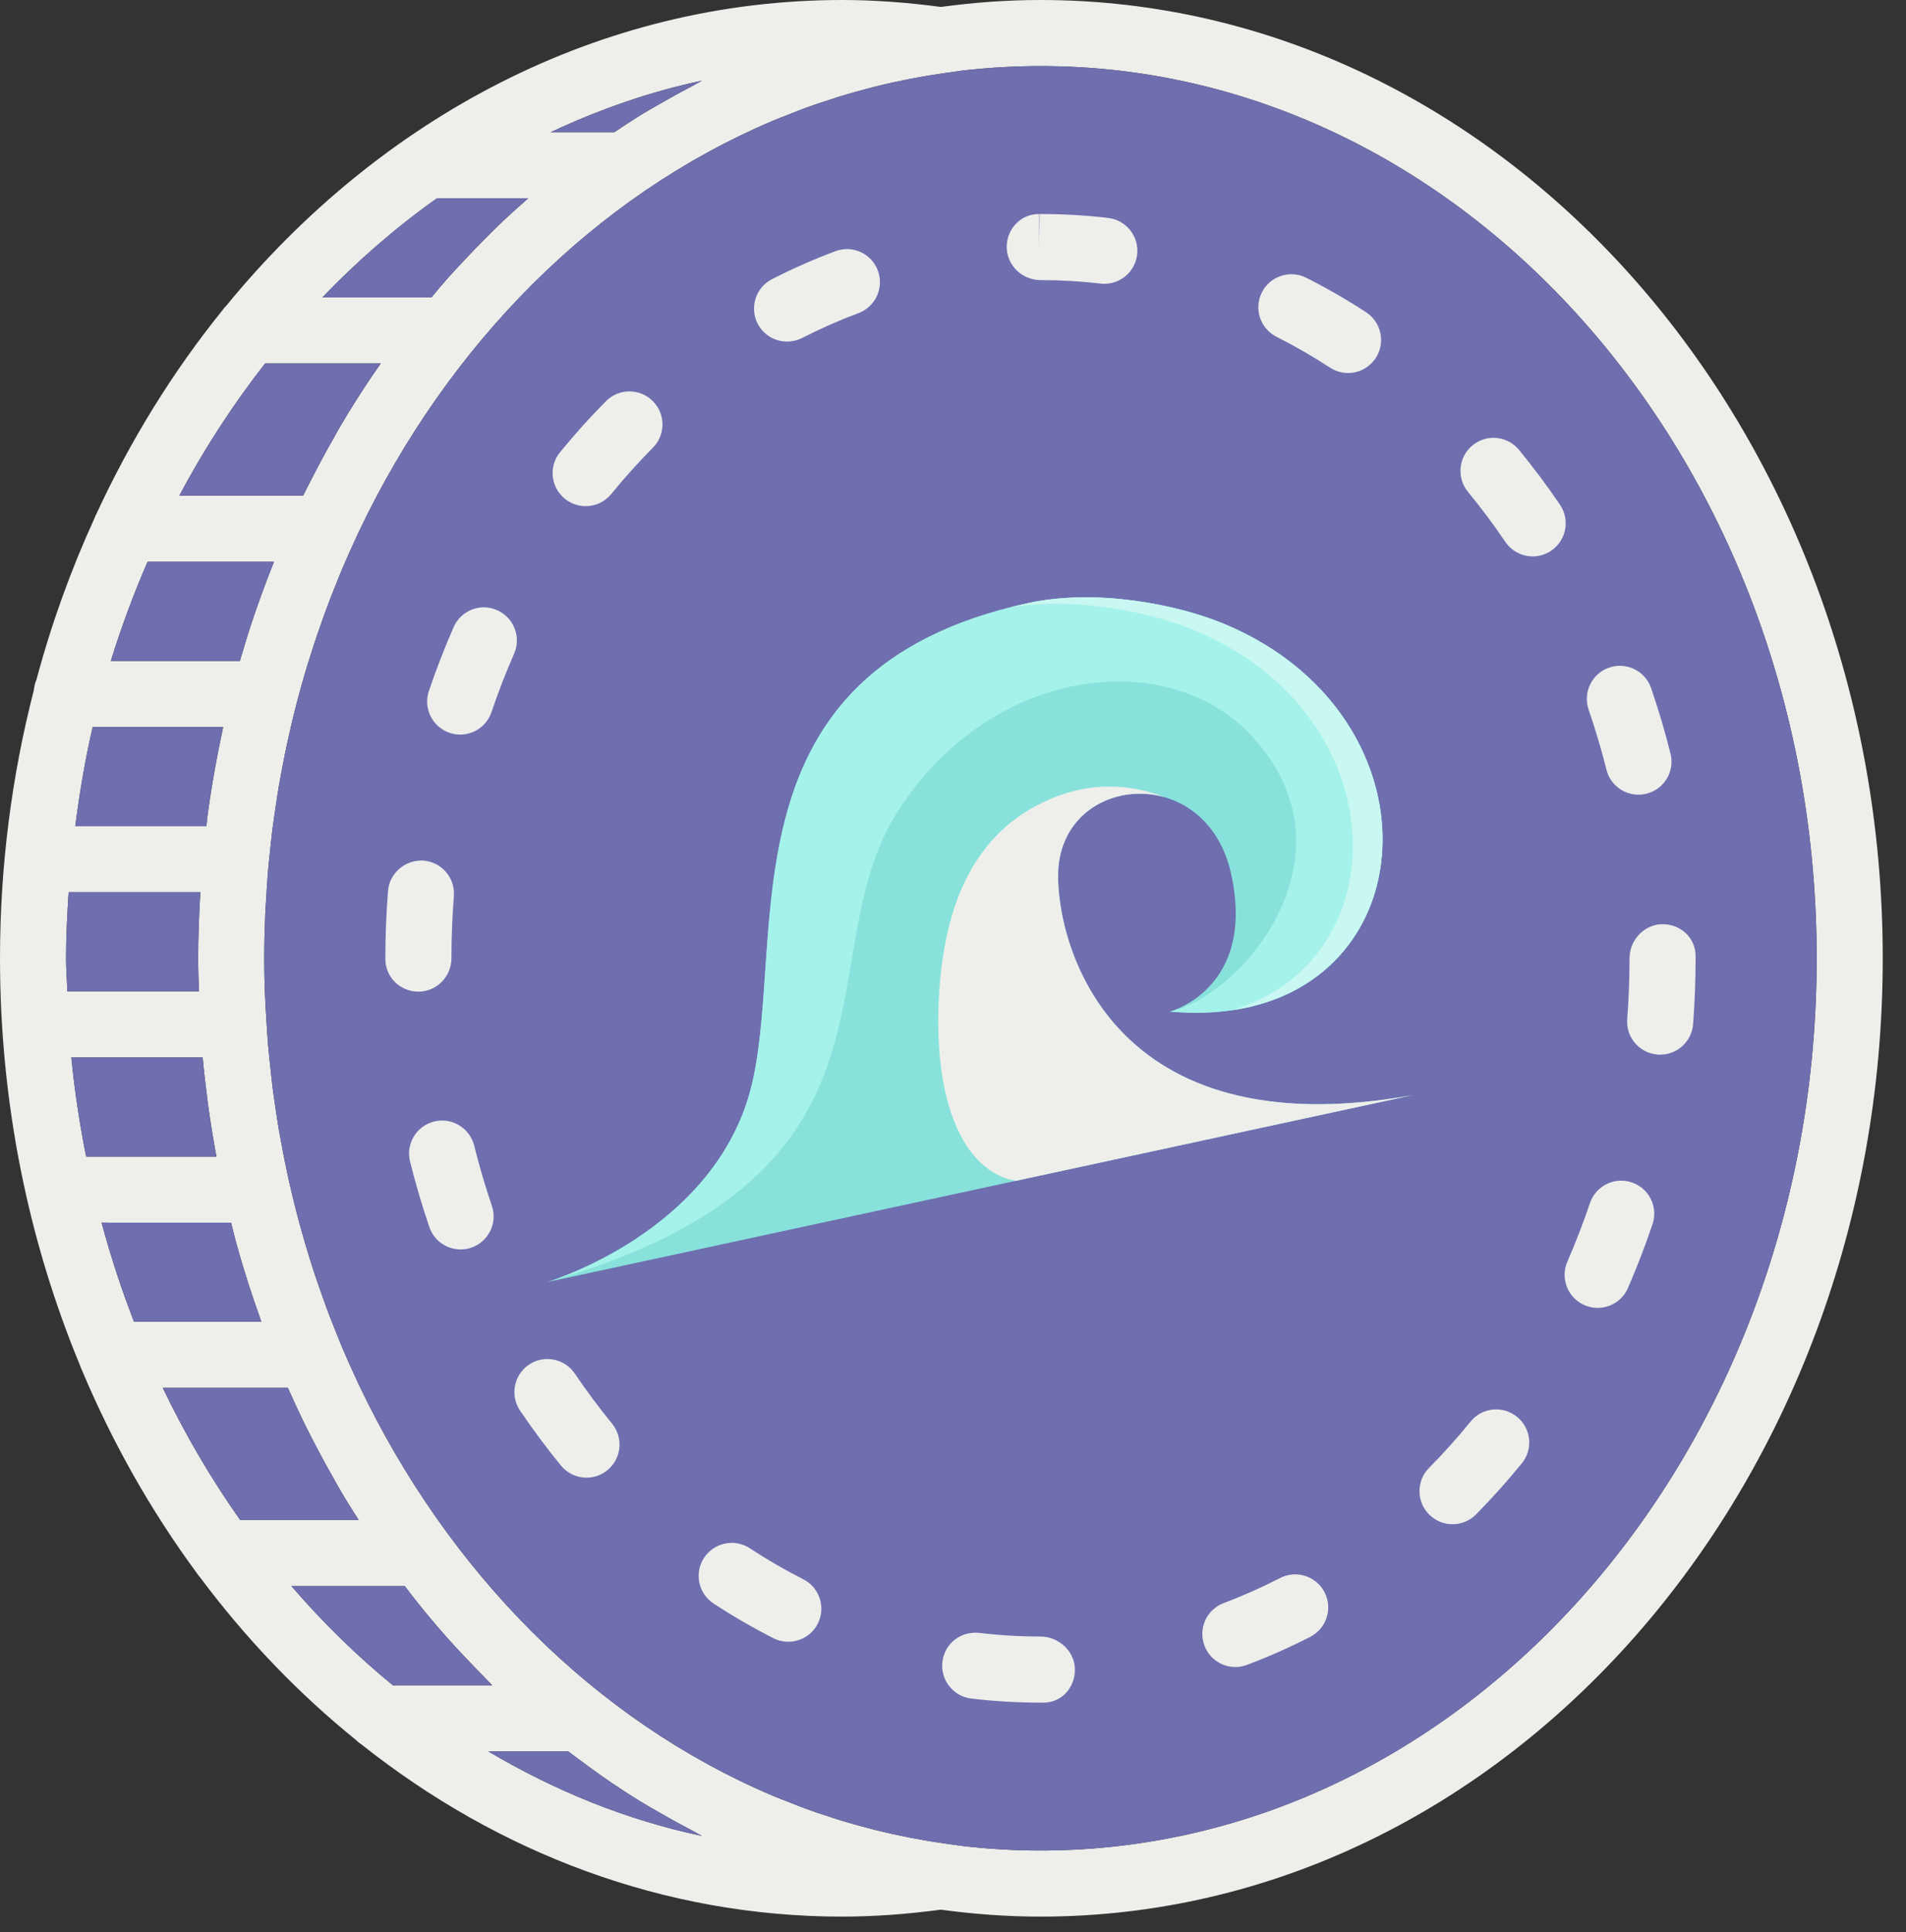 <svg width="75" height="76" viewBox="0 0 75 76" fill="none" xmlns="http://www.w3.org/2000/svg">
<rect x="0" y="0" width="75" height="76" fill="#333333" stroke="none"/>
<path d="M40.942 0C39.615 0 38.308 0.099 37.022 0.273C35.696 0.096 34.39 0 33.143 0C23.575 0 14.946 4.64 8.89 12.041C8.829 12.095 8.784 12.16 8.734 12.227C6.804 14.618 5.146 17.294 3.804 20.19C3.771 20.253 3.742 20.312 3.719 20.38C2.794 22.404 2.022 24.531 1.431 26.747C1.373 26.872 1.347 27.009 1.33 27.151C0.469 30.498 0 34.034 0 37.692C0 43.418 1.133 48.845 3.151 53.71C3.169 53.761 3.186 53.809 3.209 53.856C4.419 56.741 5.941 59.424 7.727 61.849C7.771 61.909 7.808 61.974 7.862 62.026C9.669 64.45 11.741 66.609 14.024 68.451C14.088 68.522 14.166 68.573 14.244 68.629C19.608 72.881 26.122 75.385 33.143 75.385C34.39 75.385 35.696 75.288 37.022 75.112C38.308 75.286 39.615 75.385 40.942 75.385C59.217 75.385 74.085 58.476 74.085 37.692C74.085 16.908 59.217 0 40.942 0ZM27.189 3.412C26.776 3.628 26.368 3.851 25.963 4.085C25.718 4.227 25.47 4.366 25.228 4.514C24.872 4.734 24.523 4.965 24.175 5.199H21.672C23.572 4.31 25.557 3.608 27.623 3.173C27.476 3.247 27.336 3.335 27.189 3.412ZM14.115 59.788H9.453C8.307 58.168 7.289 56.428 6.405 54.589H11.329C11.533 55.05 11.743 55.507 11.963 55.956C12.056 56.148 12.155 56.337 12.251 56.527C12.519 57.052 12.797 57.568 13.086 58.076C13.191 58.263 13.294 58.452 13.402 58.636C13.632 59.028 13.872 59.408 14.115 59.788ZM5.807 22.096H10.781C10.553 22.665 10.337 23.241 10.133 23.823C10.077 23.983 10.021 24.141 9.966 24.301C9.779 24.86 9.605 25.424 9.44 25.995H4.362C4.777 24.655 5.26 23.355 5.807 22.096ZM2.599 37.692C2.599 36.816 2.646 35.953 2.701 35.093H7.883C7.882 35.114 7.882 35.134 7.88 35.155C7.832 35.995 7.798 36.838 7.798 37.692C7.798 38.128 7.814 38.559 7.827 38.992H2.65C2.636 38.558 2.599 38.13 2.599 37.692ZM7.975 41.592C8.025 42.139 8.088 42.682 8.158 43.223C8.164 43.262 8.166 43.302 8.171 43.342C8.268 44.065 8.385 44.781 8.516 45.491H3.39C3.136 44.214 2.936 42.916 2.807 41.592H7.975ZM8.781 28.594C8.747 28.749 8.719 28.905 8.686 29.059C8.651 29.23 8.616 29.399 8.582 29.569C8.424 30.385 8.282 31.208 8.171 32.042C8.166 32.081 8.164 32.122 8.158 32.162C8.144 32.272 8.135 32.383 8.121 32.493H2.962C3.134 31.17 3.351 29.865 3.648 28.594H8.781ZM9.092 48.09C9.132 48.25 9.17 48.411 9.213 48.571C9.227 48.627 9.24 48.684 9.255 48.74C9.47 49.533 9.71 50.313 9.969 51.082C10.022 51.242 10.079 51.401 10.135 51.56C10.185 51.703 10.233 51.846 10.285 51.988H5.274C4.782 50.726 4.358 49.424 3.997 48.089L9.092 48.09ZM13.402 16.747C13.294 16.932 13.191 17.12 13.086 17.307C12.797 17.816 12.519 18.333 12.251 18.857C12.155 19.046 12.056 19.235 11.963 19.427C11.951 19.451 11.939 19.473 11.928 19.496H7.056C8.04 17.641 9.174 15.906 10.43 14.297H14.983C14.825 14.524 14.665 14.749 14.511 14.981C14.128 15.556 13.756 16.145 13.402 16.747ZM17.197 7.798H20.788C20.467 8.079 20.146 8.362 19.833 8.656C19.569 8.906 19.313 9.164 19.055 9.422C18.801 9.678 18.549 9.936 18.302 10.202C18.06 10.46 17.817 10.716 17.581 10.982C17.375 11.215 17.177 11.457 16.976 11.698H12.684C14.08 10.246 15.586 8.937 17.197 7.798ZM11.469 62.387H15.93C16.076 62.58 16.222 62.773 16.373 62.962C16.765 63.454 17.168 63.935 17.583 64.403C17.818 64.67 18.061 64.926 18.303 65.183C18.551 65.447 18.802 65.707 19.057 65.963C19.162 66.069 19.263 66.183 19.37 66.287H15.46C14.033 65.118 12.698 63.813 11.469 62.387ZM27.623 72.212C24.643 71.584 21.826 70.433 19.214 68.886H22.358C22.52 69.011 22.687 69.129 22.851 69.251C23.128 69.457 23.402 69.663 23.684 69.859C24.189 70.212 24.704 70.55 25.227 70.871C25.47 71.02 25.716 71.158 25.962 71.299C26.366 71.534 26.774 71.758 27.188 71.973C27.336 72.049 27.476 72.138 27.623 72.212ZM40.942 72.785C39.91 72.785 38.889 72.724 37.882 72.608L37.366 72.536C37.302 72.526 37.239 72.517 37.175 72.508C36.723 72.445 36.274 72.369 35.828 72.283C35.796 72.277 35.765 72.27 35.734 72.264C35.298 72.178 34.867 72.083 34.439 71.977C34.382 71.962 34.326 71.947 34.27 71.931C33.868 71.829 33.469 71.719 33.074 71.599C32.968 71.566 32.864 71.528 32.758 71.495C32.414 71.385 32.071 71.274 31.733 71.15C31.493 71.063 31.256 70.966 31.02 70.872C30.817 70.793 30.613 70.717 30.413 70.633C23.425 67.675 17.631 61.862 14.106 54.433C14.075 54.365 14.045 54.298 14.014 54.23C13.824 53.825 13.639 53.414 13.464 52.998C13.395 52.836 13.331 52.67 13.265 52.507C13.133 52.182 13.002 51.855 12.879 51.525C12.801 51.316 12.727 51.104 12.652 50.892C12.549 50.603 12.448 50.311 12.35 50.016C12.272 49.779 12.198 49.539 12.125 49.299C12.041 49.023 11.959 48.747 11.88 48.467C11.808 48.214 11.741 47.959 11.674 47.704C11.603 47.431 11.535 47.156 11.47 46.879C11.408 46.618 11.348 46.355 11.292 46.09C11.232 45.813 11.178 45.534 11.124 45.254C11.074 44.989 11.023 44.723 10.976 44.456C10.927 44.168 10.884 43.876 10.841 43.584C10.84 43.575 10.839 43.567 10.837 43.559C10.8 43.306 10.762 43.054 10.729 42.799C10.689 42.487 10.658 42.171 10.625 41.857C10.599 41.611 10.571 41.367 10.55 41.12C10.519 40.758 10.498 40.395 10.477 40.029C10.466 39.824 10.449 39.621 10.44 39.416C10.412 38.848 10.398 38.272 10.398 37.692C10.398 37.113 10.412 36.537 10.436 35.964C10.445 35.758 10.462 35.554 10.473 35.35C10.473 35.348 10.473 35.345 10.474 35.343C10.494 34.981 10.515 34.619 10.546 34.26C10.567 34.013 10.595 33.768 10.621 33.523C10.622 33.517 10.623 33.511 10.623 33.505C10.655 33.196 10.687 32.886 10.725 32.58C10.759 32.318 10.8 32.057 10.837 31.795C10.88 31.504 10.924 31.213 10.972 30.923C11.018 30.655 11.069 30.39 11.12 30.125C11.174 29.846 11.228 29.566 11.288 29.29C11.345 29.026 11.405 28.763 11.466 28.501C11.531 28.224 11.6 27.95 11.67 27.675C11.737 27.419 11.804 27.166 11.876 26.912C11.954 26.633 12.037 26.356 12.121 26.081C12.197 25.844 12.27 25.604 12.348 25.367C12.444 25.073 12.545 24.782 12.649 24.491C12.724 24.279 12.797 24.067 12.877 23.858C13 23.528 13.131 23.202 13.262 22.877C13.329 22.713 13.393 22.548 13.461 22.385C13.637 21.969 13.821 21.56 14.011 21.153C14.042 21.086 14.072 21.017 14.103 20.95C17.628 13.52 23.424 7.707 30.41 4.751C30.61 4.666 30.814 4.592 31.017 4.511C31.255 4.418 31.491 4.32 31.73 4.233C32.07 4.111 32.413 3.998 32.756 3.889C32.861 3.855 32.967 3.817 33.072 3.785C33.467 3.664 33.866 3.555 34.267 3.452C34.325 3.438 34.381 3.421 34.437 3.407C34.864 3.3 35.296 3.205 35.731 3.119C35.764 3.113 35.795 3.106 35.826 3.1C36.272 3.014 36.72 2.939 37.172 2.875C37.236 2.866 37.3 2.856 37.364 2.848L37.88 2.775C38.889 2.661 39.91 2.599 40.942 2.599C57.784 2.599 71.485 18.342 71.485 37.692C71.485 57.043 57.784 72.785 40.942 72.785Z" fill="#EEEFEB"/>
<path d="M40.942 72.785C39.91 72.785 38.889 72.724 37.882 72.608L37.366 72.536L37.175 72.508C36.723 72.445 36.274 72.369 35.828 72.283C35.796 72.277 35.765 72.27 35.734 72.264C35.298 72.178 34.867 72.083 34.439 71.977C34.382 71.962 34.326 71.947 34.27 71.931C33.868 71.829 33.469 71.719 33.074 71.599C32.968 71.566 32.864 71.528 32.758 71.495C32.414 71.385 32.071 71.274 31.733 71.15C31.493 71.063 31.256 70.966 31.02 70.872C30.817 70.793 30.613 70.717 30.413 70.633C23.425 67.675 17.631 61.862 14.106 54.433C14.075 54.365 14.045 54.298 14.014 54.23C13.824 53.825 13.639 53.414 13.464 52.998C13.395 52.836 13.331 52.67 13.265 52.507C13.133 52.182 13.002 51.855 12.879 51.525C12.801 51.316 12.727 51.104 12.652 50.892C12.549 50.603 12.448 50.311 12.35 50.016C12.272 49.779 12.198 49.539 12.125 49.299C12.041 49.023 11.959 48.747 11.88 48.467C11.808 48.214 11.741 47.959 11.674 47.704C11.603 47.431 11.535 47.156 11.47 46.879C11.408 46.618 11.348 46.355 11.292 46.09C11.232 45.813 11.178 45.534 11.124 45.254C11.074 44.989 11.023 44.723 10.976 44.456C10.927 44.168 10.884 43.876 10.841 43.584L10.837 43.559C10.8 43.306 10.762 43.054 10.729 42.799C10.689 42.487 10.658 42.171 10.625 41.857C10.599 41.611 10.571 41.367 10.55 41.12C10.519 40.758 10.498 40.395 10.477 40.029C10.466 39.824 10.449 39.621 10.44 39.416C10.412 38.848 10.398 38.272 10.398 37.692C10.398 37.113 10.412 36.537 10.436 35.964C10.445 35.758 10.462 35.554 10.473 35.35L10.474 35.343C10.494 34.981 10.515 34.619 10.546 34.26C10.567 34.013 10.595 33.768 10.621 33.523L10.623 33.505C10.655 33.196 10.687 32.886 10.725 32.58C10.759 32.318 10.8 32.057 10.837 31.795C10.88 31.504 10.924 31.213 10.972 30.923C11.018 30.655 11.069 30.39 11.12 30.125C11.174 29.846 11.228 29.566 11.288 29.29C11.345 29.026 11.405 28.763 11.466 28.501C11.531 28.224 11.6 27.95 11.67 27.675C11.737 27.419 11.804 27.166 11.876 26.912C11.954 26.633 12.037 26.356 12.121 26.081C12.197 25.844 12.27 25.604 12.348 25.367C12.444 25.073 12.545 24.782 12.649 24.491C12.724 24.279 12.797 24.067 12.877 23.858C13 23.528 13.131 23.202 13.262 22.877C13.329 22.713 13.393 22.548 13.461 22.385C13.637 21.969 13.821 21.56 14.011 21.153C14.042 21.086 14.072 21.017 14.103 20.95C17.628 13.52 23.424 7.707 30.41 4.751C30.61 4.666 30.814 4.592 31.017 4.511C31.255 4.418 31.491 4.32 31.73 4.233C32.07 4.111 32.413 3.998 32.756 3.889C32.861 3.855 32.967 3.817 33.072 3.785C33.467 3.664 33.866 3.555 34.267 3.452C34.325 3.438 34.381 3.421 34.437 3.407C34.864 3.3 35.296 3.205 35.731 3.119C35.764 3.113 35.795 3.106 35.826 3.1C36.272 3.014 36.72 2.939 37.172 2.875C37.236 2.866 37.3 2.856 37.364 2.848L37.88 2.775C38.889 2.661 39.91 2.599 40.942 2.599C57.784 2.599 71.485 18.342 71.485 37.692C71.485 57.043 57.784 72.785 40.942 72.785Z" fill="#6F6EAF"/>
<path d="M13.402 16.747C13.294 16.932 13.191 17.12 13.086 17.307C12.797 17.816 12.519 18.333 12.251 18.857C12.155 19.046 12.056 19.235 11.963 19.427C11.951 19.451 11.939 19.473 11.928 19.496H7.056C8.04 17.641 9.174 15.906 10.43 14.297H14.983C14.825 14.524 14.665 14.749 14.511 14.981C14.128 15.556 13.756 16.145 13.402 16.747Z" fill="#6F6EAF"/>
<path d="M17.197 7.798H20.788C20.467 8.079 20.146 8.362 19.833 8.656C19.569 8.906 19.313 9.164 19.055 9.422C18.801 9.678 18.549 9.936 18.302 10.202C18.06 10.46 17.817 10.716 17.581 10.982C17.375 11.215 17.177 11.457 16.976 11.698H12.684C14.08 10.246 15.586 8.937 17.197 7.798Z" fill="#6F6EAF"/>
<path d="M5.807 22.096H10.781C10.553 22.665 10.337 23.241 10.133 23.823C10.077 23.983 10.021 24.141 9.966 24.301C9.779 24.86 9.605 25.424 9.44 25.995H4.362C4.777 24.655 5.26 23.355 5.807 22.096Z" fill="#6F6EAF"/>
<path d="M8.781 28.594C8.747 28.749 8.719 28.905 8.686 29.059C8.651 29.23 8.616 29.399 8.582 29.569C8.424 30.385 8.282 31.208 8.171 32.042C8.166 32.081 8.164 32.122 8.158 32.162C8.144 32.272 8.135 32.383 8.121 32.493H2.962C3.134 31.17 3.351 29.865 3.648 28.594H8.781Z" fill="#6F6EAF"/>
<path d="M2.599 37.692C2.599 36.816 2.646 35.953 2.701 35.093H7.883C7.882 35.114 7.882 35.134 7.88 35.155C7.832 35.995 7.798 36.838 7.798 37.692C7.798 38.128 7.814 38.559 7.827 38.992H2.65C2.636 38.558 2.599 38.13 2.599 37.692Z" fill="#6F6EAF"/>
<path d="M7.975 41.592C8.025 42.139 8.088 42.682 8.158 43.223C8.164 43.262 8.166 43.302 8.171 43.342C8.268 44.065 8.385 44.781 8.516 45.491H3.39C3.136 44.214 2.936 42.916 2.807 41.592H7.975Z" fill="#6F6EAF"/>
<path d="M27.189 3.412C26.776 3.628 26.368 3.851 25.963 4.085C25.718 4.227 25.47 4.366 25.228 4.514C24.872 4.734 24.523 4.965 24.175 5.199H21.672C23.572 4.31 25.557 3.608 27.623 3.173C27.476 3.247 27.336 3.335 27.189 3.412Z" fill="#6F6EAF"/>
<path d="M9.092 48.09C9.132 48.25 9.17 48.411 9.213 48.571C9.227 48.627 9.24 48.684 9.255 48.74C9.47 49.533 9.71 50.313 9.969 51.082C10.022 51.242 10.079 51.401 10.135 51.56C10.185 51.703 10.233 51.846 10.285 51.988H5.274C4.782 50.726 4.358 49.424 3.997 48.089L9.092 48.09Z" fill="#6F6EAF"/>
<path d="M14.115 59.788H9.453C8.307 58.168 7.289 56.428 6.405 54.589H11.329C11.533 55.05 11.743 55.507 11.963 55.956C12.056 56.148 12.155 56.337 12.251 56.527C12.519 57.052 12.797 57.568 13.086 58.076C13.191 58.263 13.294 58.452 13.402 58.636C13.632 59.028 13.872 59.408 14.115 59.788Z" fill="#6F6EAF"/>
<path d="M11.469 62.387H15.93C16.076 62.58 16.222 62.773 16.373 62.962C16.765 63.454 17.168 63.935 17.583 64.403C17.818 64.67 18.061 64.926 18.303 65.183C18.551 65.447 18.802 65.707 19.057 65.963C19.162 66.069 19.263 66.183 19.37 66.287H15.46C14.033 65.118 12.698 63.813 11.469 62.387Z" fill="#6F6EAF"/>
<path d="M27.623 72.212C24.643 71.584 21.826 70.433 19.214 68.886H22.358C22.52 69.011 22.687 69.129 22.851 69.251C23.128 69.457 23.402 69.663 23.684 69.859C24.189 70.212 24.704 70.55 25.227 70.871C25.47 71.02 25.716 71.158 25.962 71.299C26.366 71.534 26.774 71.758 27.188 71.973C27.336 72.049 27.476 72.138 27.623 72.212Z" fill="#6F6EAF"/>
<path d="M40.942 11.017C41.729 11.017 42.526 11.063 43.305 11.153C43.357 11.16 43.407 11.162 43.457 11.162C44.108 11.162 44.669 10.675 44.746 10.013C44.829 9.301 44.318 8.655 43.606 8.572C42.731 8.469 41.841 8.417 40.918 8.417C40.913 8.417 40.908 8.417 40.903 8.417L40.886 9.717V8.417C40.167 8.417 39.613 8.998 39.613 9.717C39.615 10.436 40.223 11.017 40.942 11.017Z" fill="#EEEFEB"/>
<path d="M50.23 13.247C50.947 13.608 51.656 14.016 52.335 14.459C52.554 14.602 52.799 14.671 53.044 14.671C53.467 14.671 53.883 14.463 54.134 14.081C54.527 13.481 54.356 12.675 53.755 12.282C52.994 11.786 52.203 11.33 51.399 10.925C50.756 10.602 49.976 10.86 49.654 11.501C49.331 12.142 49.589 12.923 50.23 13.247Z" fill="#EEEFEB"/>
<path d="M63.213 30.273C63.359 30.863 63.89 31.257 64.472 31.257C64.577 31.257 64.683 31.244 64.789 31.218C65.486 31.044 65.908 30.338 65.734 29.642C65.517 28.777 65.261 27.91 64.971 27.066C64.737 26.387 63.999 26.025 63.319 26.259C62.641 26.491 62.278 27.231 62.511 27.91C62.777 28.684 63.013 29.479 63.213 30.273Z" fill="#EEEFEB"/>
<path d="M57.867 55.913C57.351 56.548 56.801 57.161 56.23 57.738C55.726 58.249 55.731 59.072 56.243 59.576C56.496 59.825 56.826 59.952 57.156 59.952C57.491 59.952 57.827 59.823 58.081 59.566C58.708 58.93 59.313 58.254 59.883 57.556C60.336 56.999 60.252 56.18 59.694 55.727C59.137 55.275 58.319 55.357 57.867 55.913Z" fill="#EEEFEB"/>
<path d="M61.386 19.855C60.883 19.113 60.34 18.386 59.772 17.695C59.315 17.141 58.498 17.06 57.942 17.517C57.389 17.973 57.309 18.791 57.764 19.346C58.281 19.976 58.777 20.637 59.234 21.313C59.485 21.685 59.896 21.884 60.312 21.884C60.562 21.884 60.816 21.811 61.039 21.66C61.633 21.257 61.789 20.449 61.386 19.855Z" fill="#EEEFEB"/>
<path d="M50.37 62.068C49.649 62.438 48.903 62.77 48.153 63.052C47.481 63.304 47.141 64.054 47.395 64.726C47.59 65.247 48.085 65.568 48.611 65.568C48.764 65.568 48.918 65.541 49.07 65.483C49.913 65.166 50.751 64.795 51.559 64.38C52.197 64.052 52.45 63.269 52.122 62.63C51.794 61.992 51.011 61.738 50.37 62.068Z" fill="#EEEFEB"/>
<path d="M40.942 64.368C40.135 64.368 39.321 64.32 38.528 64.225C37.795 64.152 37.167 64.65 37.083 65.362C36.998 66.075 37.506 66.722 38.219 66.808C39.115 66.914 40.033 66.969 40.943 66.969H41.053C41.772 66.969 42.297 66.387 42.297 65.669C42.297 64.952 41.66 64.368 40.942 64.368Z" fill="#EEEFEB"/>
<path d="M64.21 46.507C63.531 46.274 62.791 46.644 62.563 47.323C62.3 48.1 62.001 48.874 61.675 49.624C61.388 50.282 61.691 51.048 62.348 51.334C62.517 51.408 62.694 51.442 62.866 51.442C63.369 51.442 63.846 51.15 64.059 50.661C64.414 49.843 64.739 49 65.025 48.153C65.256 47.474 64.891 46.737 64.21 46.507Z" fill="#EEEFEB"/>
<path d="M65.421 36.351C64.702 36.351 64.121 36.975 64.121 37.692C64.121 38.494 64.091 39.299 64.03 40.083C63.974 40.799 64.51 41.424 65.226 41.478C65.26 41.481 65.295 41.482 65.327 41.482C66.001 41.482 66.569 40.965 66.622 40.283C66.688 39.433 66.721 38.56 66.721 37.692V37.609C66.721 36.89 66.14 36.351 65.421 36.351Z" fill="#EEEFEB"/>
<path d="M17.764 37.692C17.764 36.883 17.796 36.06 17.86 35.249C17.916 34.533 17.381 33.907 16.665 33.85C15.962 33.803 15.325 34.329 15.268 35.043C15.199 35.922 15.164 36.814 15.164 37.691V37.718C15.164 38.436 15.745 39.004 16.464 39.004C17.183 39.004 17.764 38.41 17.764 37.692Z" fill="#EEEFEB"/>
<path d="M18.658 45.059C18.483 44.363 17.776 43.938 17.082 44.112C16.386 44.285 15.962 44.99 16.135 45.687C16.351 46.553 16.607 47.419 16.895 48.264C17.08 48.805 17.584 49.144 18.125 49.144C18.264 49.144 18.406 49.121 18.545 49.074C19.223 48.841 19.587 48.103 19.354 47.423C19.09 46.65 18.857 45.855 18.658 45.059Z" fill="#EEEFEB"/>
<path d="M30.971 13.435C31.169 13.435 31.372 13.39 31.56 13.294C32.285 12.925 33.033 12.594 33.782 12.315C34.453 12.064 34.794 11.314 34.543 10.642C34.292 9.969 33.546 9.627 32.87 9.881C32.031 10.195 31.192 10.564 30.38 10.979C29.741 11.304 29.486 12.088 29.812 12.727C30.042 13.177 30.498 13.435 30.971 13.435Z" fill="#EEEFEB"/>
<path d="M19.561 24C18.899 23.706 18.137 24.01 17.849 24.668C17.493 25.481 17.166 26.325 16.877 27.175C16.647 27.855 17.012 28.593 17.691 28.824C17.828 28.871 17.97 28.893 18.108 28.893C18.65 28.893 19.155 28.551 19.339 28.011C19.603 27.231 19.903 26.457 20.23 25.713C20.518 25.055 20.219 24.288 19.561 24Z" fill="#EEEFEB"/>
<path d="M31.607 62.116C30.89 61.752 30.181 61.341 29.504 60.897C28.904 60.503 28.099 60.673 27.704 61.272C27.311 61.873 27.479 62.678 28.079 63.071C28.837 63.567 29.628 64.025 30.432 64.433C30.62 64.529 30.821 64.573 31.018 64.573C31.493 64.573 31.95 64.314 32.179 63.862C32.504 63.223 32.249 62.441 31.607 62.116Z" fill="#EEEFEB"/>
<path d="M22.618 54.026C22.215 53.431 21.408 53.275 20.813 53.676C20.219 54.079 20.063 54.887 20.464 55.482C20.974 56.234 21.515 56.962 22.073 57.645C22.331 57.958 22.703 58.12 23.079 58.12C23.369 58.12 23.66 58.024 23.902 57.825C24.458 57.369 24.538 56.551 24.084 55.995C23.577 55.375 23.083 54.712 22.618 54.026Z" fill="#EEEFEB"/>
<path d="M23.845 15.779C23.218 16.41 22.61 17.086 22.038 17.786C21.583 18.342 21.667 19.161 22.223 19.614C22.465 19.812 22.756 19.908 23.044 19.908C23.421 19.908 23.796 19.746 24.052 19.431C24.57 18.796 25.121 18.183 25.691 17.61C26.196 17.101 26.194 16.278 25.683 15.772C25.173 15.267 24.351 15.268 23.845 15.779Z" fill="#EEEFEB"/>
<g clip-path="url(#clip0_48_2)">
<path d="M21.521 50.429C21.521 50.429 28.255 48.451 29.605 42.57C30.955 36.69 28.286 26.35 40.468 23.719C43.139 23.142 46.337 23.774 48.178 24.543C57.416 28.399 56.097 40.692 46.034 39.787C46.034 39.787 49.423 38.902 48.45 34.396C47.477 29.89 41.692 30.441 41.636 34.383C41.595 37.192 43.71 45.201 55.565 43.078" fill="#88E2DB"/>
<path d="M46.034 39.787C48.954 39.156 53.692 33.395 49.059 28.75C45.82 25.501 39.032 26.169 35.336 31.901C31.643 37.627 36.398 46.15 21.565 50.416C22.141 50.235 28.319 48.175 29.605 42.57C30.955 36.69 28.286 26.35 40.468 23.719C43.139 23.142 46.336 23.774 48.178 24.543C57.416 28.399 56.097 40.692 46.034 39.787Z" fill="#A5F2EA"/>
<path d="M48.457 39.738C55.093 37.781 55.002 28.131 47.01 24.795C45.274 24.071 42.334 23.468 39.766 23.884C39.994 23.826 40.228 23.771 40.468 23.719C43.139 23.142 46.336 23.774 48.178 24.543C56.614 28.064 56.247 38.62 48.457 39.738Z" fill="#C9F7F1"/>
<path d="M55.565 43.078L39.967 46.446C38.058 46.097 36.813 43.69 36.928 39.679C37.057 35.223 38.593 32.504 41.506 31.355C43.256 30.664 44.792 30.954 45.819 31.354C43.896 30.805 41.67 31.946 41.636 34.383C41.595 37.192 43.71 45.201 55.565 43.078Z" fill="#EEEFEB"/>
</g>
<defs>
<clipPath id="clip0_48_2">
<rect width="35.993" height="35.993" fill="white" transform="translate(15.389 22.033) rotate(-12.186)"/>
</clipPath>
</defs>
</svg>
